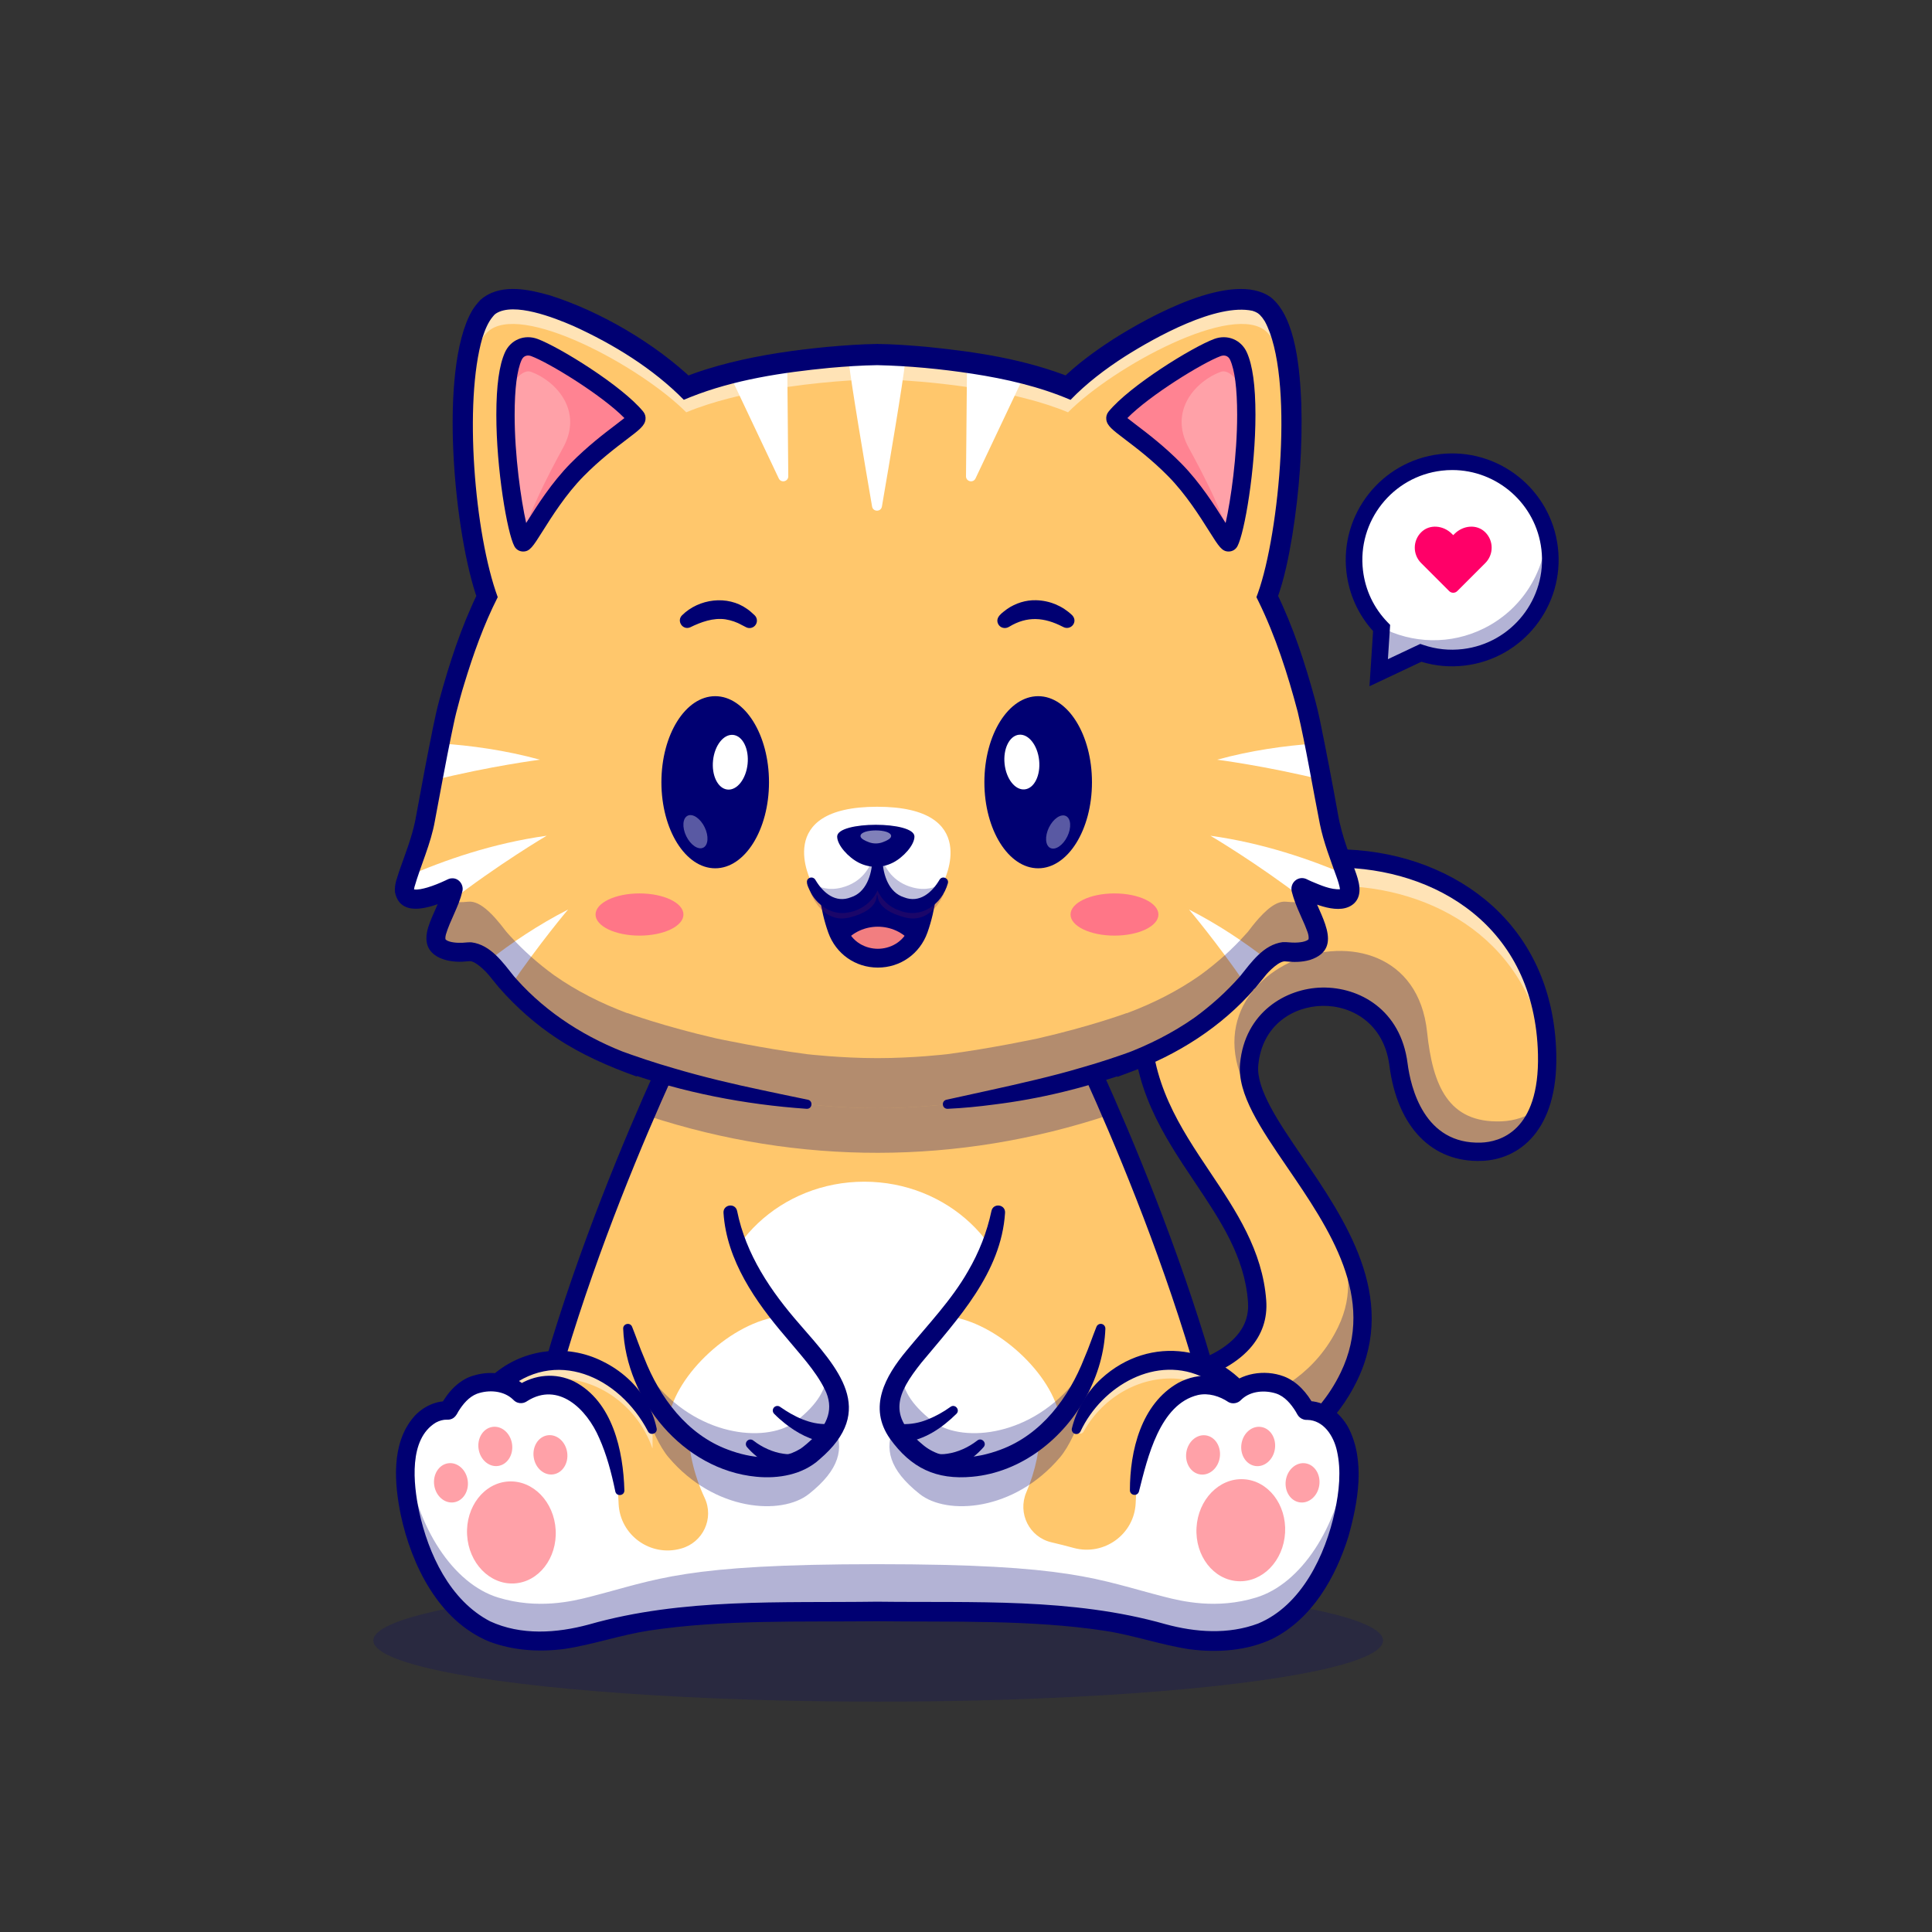 <?xml version="1.0" encoding="utf-8"?>
<!-- Generator: Adobe Illustrator 26.0.3, SVG Export Plug-In . SVG Version: 6.00 Build 0)  -->
<svg version="1.1" id="Layer_1" xmlns="http://www.w3.org/2000/svg" xmlns:xlink="http://www.w3.org/1999/xlink" x="0px" y="0px"
	 viewBox="0 0 4000 4000" style="enable-background:new 0 0 4000 4000;" xml:space="preserve">
<rect x="0" y="0" width="4000" height="4000" fill="#333333" stroke="none"/>
<style type="text/css">
	.st0{display:none;}
	.st1{display:inline;}
	.st2{fill:#FEEBCD;}
	.st3{opacity:0.2;}
	.st4{fill:#000072;}
	.st5{fill:#FFC76C;}
	.st6{opacity:0.5;}
	.st7{fill:#FFFFFF;}
	.st8{opacity:0.3;}
	.st9{fill:#FFA1A8;}
	.st10{fill:#6B184E;}
	.st11{opacity:0.25;}
	.st12{fill:#FF8392;}
	.st13{fill:#FF7687;}
	.st14{opacity:0.35;}
	.st15{fill:#F27E80;}
	.st16{fill:#FF0068;}
</style>
<g class="st0">
	<g class="st1">
		<rect x="-2105.36" y="570.3" class="st2" width="4000" height="4000"/>
	</g>
</g>
<g>
	<g class="st3">
		<g>
			<ellipse class="st4" cx="1818.26" cy="3396.49" rx="1045.24" ry="126.58"/>
		</g>
	</g>
	<g>
		<g>
			<g>
				<g>
					<path class="st5" d="M2324.32,2867.07c0,0,290.21-12.15,278.38-173.34c-15.77-214.85-245.74-331.53-238.14-588.67
						c13-439.72,826.29-459.34,838.6,77.5c3.44,149.85-69.32,199.59-135.86,202c-104.01,3.76-158.47-76.5-171.92-181.07
						c-24.6-191.19-292.27-182.11-309.11,0.44c-13.67,148.15,334.03,382.18,206.63,645.89
						c-87.93,182.02-297.51,219.42-428.65,210.41C2337.91,3058.42,2324.32,2867.07,2324.32,2867.07z"/>
				</g>
			</g>
			<g class="st6">
				<g>
					<path class="st7" d="M3202.32,2220.13c-30.79-510.56-805.49-492.98-836.89-73.99c-0.99-13.26-1.28-26.95-0.85-41.07
						c12.98-439.74,826.28-459.35,838.6,77.5C3203.45,2195.88,3203.17,2208.39,3202.32,2220.13z"/>
				</g>
			</g>
			<g class="st8">
				<g>
					<path class="st4" d="M2330.46,2932.13c6.42,55.68,17.78,127.04,33.81,128.12c131.13,8.98,340.67-28.41,428.62-210.45
						c46.87-96.99,29.43-189.94-10.62-276.13c4.55,47.9,22.99,102.14-12.1,174.33C2682.58,2928.16,2461.76,2940.2,2330.46,2932.13z"
						/>
				</g>
			</g>
			<g class="st8">
				<g>
					<path class="st4" d="M2895.38,2203.51c13.47,104.54,67.9,184.82,171.93,181.02c46.19-1.65,95.45-26.19,120.05-91.25
						c-24.03,18.98-52.1,27.39-79.2,28.35c-109.71,3.98-141.92-74.16-153.51-184.79c-34.09-325.36-589.88-131.28-329.97,183.39
						c8.66,10.49-24.01-42.96-35.02-78.54c-3.24-13.12-4.49-25.74-3.41-37.78C2603.12,2021.36,2870.78,2012.27,2895.38,2203.51z"/>
				</g>
			</g>
			<g>
				<g>
					<path class="st4" d="M2401.15,3080.42c-14.75,0-27.64-0.56-38.21-1.28c-20.63-1.42-34.27-19.93-47.3-113.55
						c-6.7-48.14-10.08-95.2-10.22-97.17l-1.38-19.44l19.48-0.83c1.7-0.07,170.57-8.11,235.97-81.57
						c18.37-20.64,26.33-44.01,24.31-71.46c-6.85-93.35-56.87-168.01-109.81-247.06c-65.23-97.37-132.67-198.06-128.37-343.55
						c6.75-228.15,217.16-346.83,421.91-346.17c116.5,0.39,225.48,37.26,306.87,103.82c93.58,76.54,144.66,187.18,147.7,319.97
						c3.64,158.98-77.22,218.59-154.12,221.37c-103.39,3.88-175-70.12-191.4-197.58c-11.16-86.76-77.48-124.35-138.58-123.4
						c-60.58,1.09-125.17,39.59-132.88,123.17c-4.56,49.4,42.13,117.77,91.55,190.15c87.82,128.61,197.12,288.68,113.27,462.24
						c-41.58,86.06-111.67,148.73-208.32,186.26C2525.91,3073.72,2452.37,3080.42,2401.15,3080.42z M2371.08,3041.67
						c61.68,3.39,306.58,3.13,404.75-200.09c74.31-153.82-23.85-297.56-110.45-424.38c-55.7-81.57-103.81-152.02-97.99-215.01
						c9.81-106.34,94.97-156.23,169.93-157.57c77.71-1.26,162.69,46.44,176.84,156.46c6.55,50.9,34.57,168.76,152.44,164.55
						c36.59-1.32,121.29-21.76,117.6-182.63c-6.11-266.24-213.74-386.09-416.81-386.76c-0.53,0-1.08,0-1.61,0
						c-185.71,0-376.28,106.05-382.29,309.39c-3.94,133.37,60.07,228.93,121.98,321.34c53.36,79.66,108.54,162.03,116.12,265.37
						c2.77,37.7-8.62,71.17-33.85,99.48c-62.24,69.85-193.21,88.23-243.05,92.78C2350.4,2951.57,2361.34,3023.55,2371.08,3041.67z"
						/>
				</g>
			</g>
		</g>
		<g>
			<g>
				<path class="st5" d="M2555.9,3112.69H1081.92c19.28-105.4,47.42-213.12,79.49-317.24c48.65-157.93,106.54-307.29,156.89-426.71
					c1.14-2.61,2.23-5.21,3.27-7.77c2.27-5.4,4.64-10.8,6.87-16.06c4.97-11.65,9.85-23.02,14.69-34.01
					c6.68-15.4,13.17-30.08,19.42-44.05c4.64-10.33,9.14-20.32,13.5-29.89c5.49-12.13,10.75-23.54,15.73-34.2
					c29.56-63.9,48.6-101.28,48.6-101.28h757.07c0,0,0.24,0.47,0.71,1.47c1.61,3.13,5.78,11.42,12.03,24.21c0,0,0,0,0,0.05
					c10.85,22.17,28,57.98,49.17,104.36c0.81,1.8,1.61,3.6,2.46,5.45c3.93,8.72,8.05,17.76,12.27,27.19
					c6.35,14.26,13.03,29.27,19.9,45c4.69,10.71,9.47,21.74,14.31,33.11c0.99,2.27,1.94,4.5,2.94,6.77
					c1.28,3.13,2.65,6.35,4.03,9.57c44.53,105.02,95.45,234.34,140.83,372.76c6.92,21.17,13.74,42.54,20.37,64.04
					C2508.53,2899.57,2536.62,3007.29,2555.9,3112.69z"/>
			</g>
		</g>
		<g>
			<g>
				<ellipse class="st7" cx="1789.35" cy="2740.32" rx="311.29" ry="293.76"/>
			</g>
		</g>
		<g>
			<g>
				<path class="st4" d="M2555.93,3113.1H1081.94c-5.62,0-10.96-2.5-14.56-6.82c-3.6-4.32-5.1-10.01-4.08-15.55
					c87.64-477.92,357.52-1011.07,360.24-1016.41c4.75-9.33,16.17-13.02,25.48-8.28c9.33,4.75,13.03,16.16,8.28,25.49
					c-2.65,5.2-261.75,517.12-352.5,983.67h1428.27c-90.75-466.55-349.85-978.47-352.5-983.67c-4.75-9.33-1.04-20.74,8.28-25.49
					c9.33-4.74,20.73-1.04,25.48,8.28c2.72,5.33,272.6,538.48,360.24,1016.41c1.01,5.53-0.48,11.23-4.08,15.55
					C2566.89,3110.6,2561.55,3113.1,2555.93,3113.1z"/>
			</g>
		</g>
		<g>
			<g>
				<path class="st5" d="M1350.55,2960.4c-63.21-179.08-334.78-226.49-405.89,64.52c-54.49,223,118.51,274.33,118.51,274.33h1452.36
					c0,0,173-51.33,118.51-274.33c-71.11-291.01-342.68-243.61-405.89-64.52"/>
			</g>
		</g>
		<g class="st6">
			<g>
				<path class="st7" d="M1350.56,2960.39h0.47v37.66h-0.47c-63.24-179.06-334.81-226.48-405.92,64.52
					c-5.49,22.6-8.72,43.39-9.95,62.62c-2.04-28.75,0.62-62.01,9.95-100.28C1015.75,2733.91,1287.32,2781.33,1350.56,2960.39z"/>
			</g>
		</g>
		<g class="st6">
			<g>
				<path class="st7" d="M2644.01,3125.19c-1.23-19.23-4.45-40.03-9.95-62.62c-66.34-271.56-307.32-248.4-390.58-98.55
					c-4.09,7.36-15.24,4.56-15.24-3.86l0,0c63.38-178.87,334.77-226.1,405.82,64.76
					C2643.39,3063.19,2646.05,3096.44,2644.01,3125.19z"/>
			</g>
		</g>
		<g>
			<g>
				<path class="st4" d="M1341.61,2963.56c-59.28-113.82-193.76-175.73-298.68-80.99c-50.8,49.25-76.05,120.94-85.7,190.37
					c-12.27,88.74,23.36,172.66,108.99,207.29c0,0,2.33,0.86,2.34,0.86l-5.39-0.78c-2.48-0.18,1473.53,0.22,1449.32-0.08
					c30.39-12.18,57.79-33.22,77.08-59.58c41.97-56.74,40.13-134.65,21.45-200.47c-18.17-67.31-52.87-134.51-116.63-166.93
					c-99.23-50.39-213.01,15.8-257.29,110.3c-2.29,4.85-8.14,6.88-12.93,4.45c-4.02-2.04-5.97-6.55-4.94-10.75
					c9.45-38.54,30.64-75.2,60.84-102.89c101.24-92.74,249.68-70.18,323.69,44.94c33.43,51.41,51.29,108.89,59.3,168.69
					c11.58,82.85-14.9,170.69-85.84,220.5c-15.88,11.56-33.36,20.89-51.88,27.5c-2.73,0.9-6.45,2.32-9.58,2.22
					c0.11,0.08-1452.59-0.07-1452.59,0c-3.4,0.14-6.94-1.28-9.81-2.22c-18.52-6.61-36-15.95-51.89-27.49
					c-90.91-64.8-103.34-178.76-74.33-279.22c15.22-57.63,42.5-115.6,87.46-157.22c62.68-59.36,157.23-72.11,233.75-33.2
					c18.58,9.13,35.81,20.82,51.04,34.65c30.61,27.49,51.94,64.71,60.1,103.74C1361.71,2968.19,1346.59,2973.24,1341.61,2963.56
					L1341.61,2963.56z"/>
			</g>
		</g>
		<g>
			<g>
				<path class="st5" d="M2789.67,3097.48c-19.9,143.72-96.78,258.83-188.58,287.06c-9.33,2.89-18.52,5.21-27.52,7.01
					c-70.49,14.4-130.84-0.19-162.39-8.24c-62.72-16.01-107.67-27.1-173.23-34.39c-82.42-9.24-197.58-12.55-421.93-12.55
					c-224.3,0-339.46,3.32-421.88,12.55c-2.04,0.24-4.07,0.47-6.06,0.71c-2.04,0.19-4.03,0.43-6.02,0.71
					c-15.77,1.94-30.41,4.12-44.53,6.58c-1.75,0.28-3.51,0.57-5.21,0.9c-7.01,1.28-13.88,2.56-20.75,3.98
					c-1.71,0.33-3.41,0.66-5.12,1.04c-1.71,0.33-3.41,0.71-5.12,1.09c-11.94,2.56-23.83,5.31-36.14,8.29
					c-1.75,0.43-3.51,0.85-5.31,1.28c-12.41,3.03-25.25,6.3-38.99,9.81c-30.79,7.86-89.15,21.98-157.51,9.24
					c-1.09-0.24-2.18-0.43-3.32-0.66c-9.52-1.89-19.23-4.31-29.09-7.34c-30.13-9.28-58.64-27.9-84.08-53.77
					c-30.27-30.84-56.18-72.05-75.13-120.13c-3.08-7.67-5.92-15.54-8.57-23.59c-1.33-3.98-2.61-8.05-3.88-12.13
					c-2.46-8.19-4.78-16.53-6.87-25.01c-4.17-16.96-7.58-34.49-10.04-52.44c-3.79-27.48-5.21-61.77,1.28-93.08
					c0.9-4.45,1.99-8.81,3.27-13.07c0.62-2.13,1.28-4.31,1.99-6.39c1.42-4.17,3.03-8.29,4.88-12.22c1.85-3.98,3.84-7.82,6.06-11.46
					c2.23-3.69,4.69-7.2,7.34-10.56c2.08-2.61,4.22-4.97,6.35-7.11c26.39-27.14,54.67-23.16,54.67-23.16s0.33-0.66,0.95-1.89
					c0.33-0.57,0.71-1.33,1.18-2.18c1.66-2.94,4.26-7.3,7.72-12.27s7.86-10.52,13.03-15.87c0.71-0.76,1.47-1.52,2.27-2.27
					c8.48-8.24,19-15.77,31.26-19.42c50.92-15.11,81.34,8.43,90.57,17.34c0.28,0.28,0.57,0.52,0.8,0.81c0.47,0.47,0.9,0.9,1.23,1.23
					c0.28,0.33,0.52,0.62,0.71,0.81c0.14,0.19,0.24,0.28,0.24,0.28s34.49-26.39,76.93-17.53c1.33,0.28,2.6,0.57,3.88,0.9
					c0.9,0.19,1.8,0.43,2.7,0.71c0.28,0.05,0.52,0.14,0.8,0.24c1.33,0.33,2.61,0.71,3.88,1.14c1.47,0.47,2.94,0.99,4.36,1.52
					c0.19,0.09,0.38,0.14,0.57,0.24c0.71,0.24,1.42,0.52,2.13,0.85c3.17,1.23,6.3,2.7,9.33,4.26c1.61,0.85,3.22,1.71,4.78,2.65
					c1.56,0.9,3.13,1.85,4.64,2.84c0.38,0.24,0.71,0.47,1.04,0.66c1.28,0.85,2.56,1.75,3.79,2.65c3.08,2.23,6.11,4.59,9.05,7.15
					c0.62,0.47,1.18,0.99,1.75,1.52c1.18,1.04,2.32,2.13,3.46,3.22c2.56,2.51,5.12,5.12,7.53,7.86c0.71,0.76,1.37,1.52,2.04,2.32
					c2.04,2.32,4.03,4.78,5.92,7.3c1.28,1.66,2.51,3.32,3.74,5.07c2.23,3.13,4.41,6.4,6.49,9.76c1.42,2.27,2.8,4.55,4.12,6.92
					c1.23,2.18,2.46,4.41,3.7,6.68c0.19,0.28,0.33,0.62,0.47,0.9c2.46,4.78,4.88,9.76,7.2,14.87v0.05
					c2.32,5.31,4.55,10.8,6.68,16.44c1.04,2.84,2.08,5.73,3.08,8.67c0.99,2.89,1.94,5.83,2.89,8.76c0.05,0.05,0.05,0.09,0.05,0.14
					c3.51,11.32,6.63,23.26,9.33,35.72c0.05,0.19,0.09,0.43,0.14,0.66c0.33,1.42,0.62,2.84,0.9,4.26c0.28,1.37,0.52,2.75,0.8,4.12
					c2.89,14.68,5.16,30.08,6.87,46.14h1065.46c1.7-16.15,4.03-31.69,6.96-46.52c18.28-93.51,59.73-157.89,121.22-170.68
					c42.44-8.86,76.93,17.53,76.93,17.53s31.6-38.84,93.56-20.46c35.72,10.61,56.42,53.91,56.42,53.91s32.97-4.64,60.97,30.27
					C2795.78,2989.29,2795.88,3052.48,2789.67,3097.48z"/>
			</g>
		</g>
		<g>
			<g>
				<path class="st7" d="M2789.67,3097.48c-19.9,143.72-96.78,258.83-188.58,287.06c-9.33,2.89-18.52,5.21-27.52,7.01
					c-70.49,14.4-130.84-0.19-162.39-8.24c-62.72-16.01-107.67-27.1-173.23-34.39c-82.42-9.24-197.58-12.55-421.93-12.55
					c-224.3,0-339.46,3.32-421.88,12.55c-2.04,0.24-4.07,0.47-6.06,0.71c-2.04,0.24-4.03,0.47-6.02,0.71
					c-15.77,1.94-30.41,4.12-44.53,6.58c-1.75,0.28-3.46,0.57-5.21,0.9c-7.01,1.28-13.88,2.56-20.75,3.98
					c-1.71,0.33-3.41,0.66-5.12,1.04c-1.71,0.38-3.41,0.71-5.12,1.09c-11.94,2.56-23.83,5.31-36.14,8.29
					c-1.75,0.43-3.51,0.85-5.31,1.28c-12.41,3.03-25.25,6.3-38.99,9.81c-30.79,7.86-89.15,21.98-157.51,9.24c0-0.05,0-0.05,0-0.05
					c-1.09-0.19-2.18-0.38-3.32-0.62c-9.52-1.89-19.23-4.31-29.09-7.34c-30.13-9.28-58.64-27.9-84.08-53.77
					c-30.27-30.89-56.13-72.05-75.13-120.13c-3.03-7.67-5.87-15.54-8.57-23.59c-1.33-3.98-2.61-8.05-3.88-12.13
					c-2.46-8.19-4.78-16.53-6.87-25.01c-4.17-16.96-7.58-34.49-10.04-52.44c-3.79-27.48-5.21-61.77,1.28-93.08
					c0.9-4.45,1.99-8.81,3.27-13.07c0.62-2.13,1.28-4.31,1.99-6.39c1.47-4.22,3.08-8.29,4.88-12.22c1.85-3.98,3.84-7.82,6.06-11.46
					c2.27-3.69,4.69-7.2,7.39-10.56c2.08-2.61,4.17-4.97,6.3-7.11c26.39-27.14,54.67-23.16,54.67-23.16s0.33-0.66,0.95-1.89
					c0.33-0.57,0.71-1.33,1.18-2.18c1.66-2.94,4.26-7.3,7.72-12.27c3.51-4.97,7.86-10.52,13.03-15.87c0.71-0.76,1.47-1.52,2.27-2.27
					c8.48-8.24,19-15.77,31.26-19.42c50.92-15.11,81.34,8.43,90.57,17.34c0.28,0.28,0.57,0.52,0.8,0.81c0.47,0.47,0.9,0.9,1.23,1.23
					c0.28,0.33,0.52,0.62,0.71,0.81c0.14,0.19,0.24,0.28,0.24,0.28s34.49-26.39,76.93-17.53c1.33,0.28,2.6,0.57,3.88,0.9
					c0.9,0.19,1.8,0.43,2.7,0.71c0.28,0.05,0.52,0.14,0.8,0.24c1.33,0.33,2.61,0.71,3.88,1.14c1.47,0.47,2.94,0.99,4.36,1.52
					c0.19,0.09,0.38,0.14,0.57,0.24c0.71,0.24,1.42,0.52,2.13,0.85c3.17,1.23,6.3,2.7,9.33,4.26c1.61,0.85,3.22,1.71,4.78,2.65
					c1.56,0.9,3.13,1.85,4.64,2.84c0.38,0.24,0.71,0.47,1.04,0.66c1.28,0.85,2.56,1.75,3.79,2.65c3.08,2.23,6.11,4.59,9.05,7.15
					c0.62,0.47,1.18,0.99,1.75,1.52c1.18,1.04,2.32,2.13,3.46,3.22c2.56,2.51,5.12,5.12,7.53,7.86c0.71,0.76,1.37,1.52,2.04,2.32
					c2.04,2.32,4.03,4.78,5.92,7.3c1.28,1.66,2.51,3.32,3.74,5.07c2.27,3.13,4.41,6.4,6.49,9.76c1.47,2.27,2.84,4.55,4.12,6.92
					c1.23,2.18,2.46,4.41,3.7,6.68c0.19,0.28,0.33,0.62,0.47,0.9c2.56,4.78,4.93,9.76,7.2,14.87v0.05
					c2.37,5.31,4.59,10.75,6.68,16.44c1.04,2.84,2.08,5.73,3.08,8.67c0.99,2.89,1.94,5.83,2.89,8.76c0.05,0.05,0.05,0.09,0.05,0.14
					c3.55,11.32,6.68,23.21,9.33,35.72c0.05,0.19,0.09,0.43,0.14,0.66c0.33,1.42,0.62,2.84,0.9,4.26c0.28,1.23,0.52,2.51,0.76,3.74
					c0,0.14,0,0.24,0.05,0.38c1.8,21.41,3.22,44.62,4.26,69.82c0.05,1.09,0.09,2.18,0.14,3.27c3.08,64.99,65.94,110.14,128.66,92.7
					c0.33-0.09,0.65-0.18,0.98-0.27c45.18-12.57,68.43-62.43,48.47-104.87c-22.62-48.1-35.03-101.95-34.46-158.78
					c1.94-195.33,160.19-356.15,355.46-361.06c205.81-5.18,374.31,160.13,374.31,364.78c0,50.95-10.42,99.43-29.27,143.45
					c-18.53,43.3,6,92.86,51.85,103.59c15.68,3.67,31.08,7.57,46.2,11.69c62.67,17.1,125.48-28.04,128.33-92.94
					c0-0.52,0.05-1.04,0.05-1.56c1.04-25.34,2.46-48.7,4.31-70.2c18.28-93.51,59.73-157.89,121.22-170.68
					c42.44-8.86,76.93,17.53,76.93,17.53s31.6-38.84,93.56-20.46c35.72,10.61,56.42,53.91,56.42,53.91s32.97-4.64,60.97,30.27
					C2795.78,2989.29,2795.88,3052.48,2789.67,3097.48z"/>
			</g>
		</g>
		<g class="st8">
			<g>
				<path class="st4" d="M2789.67,3097.51c-19.86,143.69-96.75,258.78-188.58,287.09c-82.05,25.2-154.32,7.83-189.91-1.28
					c-141.63-36.2-192.42-46.95-595.14-46.95s-453.51,10.75-595.14,46.95c-35.59,9.11-107.92,26.48-189.91,1.28
					c-91.83-28.3-168.72-143.39-188.58-287.09c-3.34-24.35-4.86-54.05-0.61-82.23c0.18,1.7,0.36,3.4,0.61,5.04
					c19.86,143.69,96.75,258.84,188.58,287.08c81.99,25.27,154.32,7.83,189.91-1.28c141.63-36.2,192.42-67.64,595.14-67.64
					s453.51,31.44,595.14,67.64c35.59,9.11,107.86,26.54,189.91,1.28c91.83-28.24,168.72-143.39,188.58-287.08
					c0.24-1.64,0.43-3.34,0.61-5.04C2794.53,3043.46,2793.01,3073.15,2789.67,3097.51z"/>
			</g>
		</g>
		<g>
			<g>
				<path class="st4" d="M2339.35,3085.63c-0.05-81.5,23.06-178.97,100.19-222.59c20.73-11.08,45.28-16.87,68.67-13.7
					c19.64,2.43,37.79,9.43,54.19,20.13c-0.1-0.01,1.86,1.12-1.03-0.58c-5.9-3.22-13.92-2.3-18.9,2.17
					c25.9-27.28,74.89-36.67,115.53-21.41c28.04,10.59,48.53,34.72,62.36,60.12c-2.56-5.5-10.59-9.78-16.01-9.03
					c38.5-1.35,70.18,23.77,87.29,54.87c35.8,69.16,19.93,154.83-0.05,226.24c-26.6,84.17-74.29,168.85-156.43,210.79
					c-52.99,25.37-114.48,29.46-172.03,22.03c-59.51-9.05-116.42-29.18-175.09-38.21c-154.64-23.48-315.16-17.88-472.01-19.86
					c-156.88,1.72-317.38-3.99-472.1,19.31c-58.68,8.96-115.59,29.03-175.09,38.02c-52.19,6.89-106.86,3.53-156.42-15.39
					c-104.19-43.2-160.3-157.74-182.63-261.87c-13.44-65.74-20.17-147.58,26.38-202.49c16.49-19.28,43.36-34.34,71.53-33
					c0.15-0.08-3.93-0.02-5.56,0.66c-4.34,1.27-7.96,4.27-10.03,8.13c15.02-27.85,38.83-54.68,70.89-62.7
					c36.35-10.47,79.13-3.61,106.9,24.42c-0.25-0.22,1.85,1.8-0.49-0.43c-1.56-1.35-3.45-2.46-5.55-3.16
					c-4.16-1.45-9.18-1.05-13.03,1.02c-2.84,1.67-0.91,0.55-1.01,0.56l0.96-0.65c35.91-23.48,79.31-27.74,118.22-8.7
					c79.48,41.3,101.47,143.39,103.71,225.27c0.46,11.63-16.76,13.51-18.84,2.01c-7.91-38.37-17.9-76-33.25-110.28
					c-26.13-60.79-84.84-117.19-149.05-76.58c0,0-0.59,0.38-0.59,0.38c-0.61,0.34,0.82-0.41-2.57,1.56
					c-4.94,2.65-11.31,3.17-16.64,1.31c-3.98-1.26-7.06-3.78-9.83-6.67c-19.12-18.2-49.81-20.55-74.5-11.66
					c-16.72,6.47-29.06,21.44-38.5,36.68c-3.46,6.8-7.92,14.1-16.03,16.11c-2.22,0.87-6.93,0.95-7.4,0.83
					c-7.78-0.23-15.54,1.96-22.93,5.89c-56.96,34.05-46.77,127.16-34.99,183.52c19.24,88.79,63.94,184.72,147.02,228.01
					c64.15,29.69,137.9,24.75,204.98,6.53c193.89-55.26,397.57-44.29,596.45-47.12c198.89,2.51,402.65-8.57,596.61,46.47
					c63.1,17.25,130.65,21.89,192.43-1.35c89.74-37.51,139.06-141.58,158.73-232.68c8.7-40.29,13.37-84.02,4.29-124.19
					c-6.72-31.41-27.78-64.04-61.52-64.64c-0.47,0.12-5.28,0.04-7.55-0.85c-5.65-1.65-10.41-5.58-13.11-10.64
					c-1.16-2.24-2.04-3.74-3.18-5.67c-9.82-15.9-22.81-31.46-40.63-37.42c-23.31-7.44-51.32-5.4-69.81,10.63
					c-0.89,0.79-2.02,1.73-2.84,2.6c-6.35,7.06-17.57,9.15-25.94,4.55c-18.47-12.44-41.28-19.51-63.23-14.71
					c-79.24,18.85-104.59,130.05-122.1,199.38C2355.41,3098.66,2339.6,3096.72,2339.35,3085.63L2339.35,3085.63z"/>
			</g>
		</g>
		<g>
			<g>
				
					<ellipse transform="matrix(0.999 -0.055 0.055 0.999 -173.944 63.526)" class="st9" cx="1059.39" cy="3170.69" rx="91.79" ry="105.67"/>
			</g>
		</g>
		<g>
			<g>
				
					<ellipse transform="matrix(0.99 -0.143 0.143 0.99 -428.38 164.417)" class="st9" cx="932.41" cy="3069.61" rx="35.01" ry="40.85"/>
			</g>
		</g>
		<g>
			<g>
				
					<ellipse transform="matrix(0.99 -0.143 0.143 0.99 -416.693 176.743)" class="st9" cx="1024.24" cy="2994.34" rx="35.01" ry="40.85"/>
			</g>
		</g>
		<g>
			<g>
				
					<ellipse transform="matrix(0.99 -0.143 0.143 0.99 -418.013 193.198)" class="st9" cx="1138.33" cy="3011.77" rx="35.01" ry="40.85"/>
			</g>
		</g>
		<g>
			<g>
				
					<ellipse transform="matrix(0.055 -0.999 0.999 0.055 -739.829 5559.375)" class="st9" cx="2568.2" cy="3170.69" rx="105.67" ry="91.79"/>
			</g>
		</g>
		<g>
			<g>
				
					<ellipse transform="matrix(0.143 -0.99 0.99 0.143 -727.539 5299.299)" class="st9" cx="2695.17" cy="3069.61" rx="40.85" ry="35.01"/>
			</g>
		</g>
		<g>
			<g>
				
					<ellipse transform="matrix(0.143 -0.99 0.99 0.143 -731.759 5143.891)" class="st9" cx="2603.35" cy="2994.34" rx="40.85" ry="35.01"/>
			</g>
		</g>
		<g>
			<g>
				
					<ellipse transform="matrix(0.143 -0.99 0.99 0.143 -846.829 5045.909)" class="st9" cx="2489.25" cy="3011.77" rx="40.85" ry="35.01"/>
			</g>
		</g>
		<g class="st8">
			<g>
				<g>
					<path class="st10" d="M1024.86,2006.82c0.19,0.38,0.42,0.7,0.61,1.08l-0.8-1.31
						C1024.77,2006.68,1024.81,2006.73,1024.86,2006.82z"/>
				</g>
			</g>
			<g>
				<g>
					<path class="st10" d="M1025.47,2007.9l23.1,37.07C1040.6,2032.97,1032.82,2020.69,1025.47,2007.9z"/>
				</g>
			</g>
		</g>
		<g class="st8">
			<g>
				<g>
					<path class="st10" d="M1024.82,1994.89c0.14,0.15,0.28,0.31,0.38,0.41c0.19,0.26,0.37,0.51,0.56,0.77L1024.82,1994.89z"/>
				</g>
			</g>
			<g>
				<g>
					<path class="st10" d="M1048.16,2023.52c-7.73-8.86-15.23-17.98-22.4-27.45L1048.16,2023.52z"/>
				</g>
			</g>
			<g>
				<g>
					<path class="st10" d="M2584.99,2023.52l22.35-27.3C2600.22,2005.65,2592.77,2014.71,2584.99,2023.52z"/>
				</g>
			</g>
		</g>
		<g>
			<g>
				<path class="st7" d="M1048.59,2033.05c-7.77-8.93-15.35-18.15-22.63-27.65L1048.59,2033.05z"/>
			</g>
		</g>
		<g>
			<g>
				<path class="st7" d="M2583.5,2033.05l22.54-27.6C2598.84,2014.96,2591.27,2024.12,2583.5,2033.05z"/>
			</g>
		</g>
		<g class="st11">
			<g>
				<path class="st10" d="M2606.46,1984.16c-0.14,0.29-0.29,0.58-0.43,0.87c0.15-0.24,0.24-0.53,0.34-0.77
					C2606.41,1984.21,2606.46,1984.21,2606.46,1984.16z"/>
			</g>
		</g>
		<g class="st8">
			<g>
				<path class="st4" d="M2293.99,2309.19c-311.37,103.03-640.16,103.31-950.87,1.71c6.68-15.4,13.17-30.08,19.42-44.05
					c4.64-10.33,9.14-20.32,13.5-29.89c5.49-12.13,10.75-23.54,15.73-34.2c29.56-63.9,48.6-101.28,48.6-101.28h757.07
					c0,0,0.24,0.47,0.71,1.47c1.61,3.13,5.78,11.42,12.03,24.21c0,0,0,0,0,0.05c10.85,22.17,28,57.98,49.17,104.36
					c0.81,1.8,1.61,3.6,2.46,5.45c3.93,8.72,8.05,17.76,12.27,27.19C2280.44,2278.45,2287.12,2293.46,2293.99,2309.19z"/>
			</g>
		</g>
		<g>
			<g>
				<path class="st5" d="M2794.6,1844.53c-4.31,37.8-81.43,1.99-98.25-6.25c-1.33-0.66-2.8,0.71-2.42,2.37
					c0.99,4.07,2.98,11.37,6.92,22.03c2.37,6.35,5.35,13.83,9.28,22.6c13.08,28.94,23.69,51.4,17.76,66.6
					c-6.3,16.11-32.5,22.36-65.18,18.66c-12.65-1.42-25.96,5.78-38.75,16.77c-5.64,4.88-11.23,10.52-16.58,16.44l-0.05,0.05
					l-0.19,0.14l-1.14,1.52c0.28-0.43,0.62-0.85,0.9-1.28c-4.59,5.12-9.05,10.47-13.31,15.77c-3.6,4.55-7.11,9-10.33,13.31
					c-1.37,1.61-2.8,3.17-4.31,4.74c-28.14,31.6-59.83,59.73-94.22,84.75c-46.57,32.73-97.92,58.55-152.06,78.78v-0.38
					c0,0-74.28,27.38-184.13,52.53c0,0-98.15,20.99-187.87,32.59c0,0-68.64,8.15-144.15,8.15c-75.41,0-145.24-8.15-145.24-8.15
					c-89.67-11.61-187.87-32.59-187.87-32.59c-109.8-25.15-184.13-52.53-184.13-52.53v0.38c-54.14-20.23-105.49-46.04-152.06-78.78
					c-33.02-24.02-63.48-50.92-90.9-81.05c-2.61-2.79-5.12-5.59-7.58-8.43c-3.79-5.02-7.86-10.23-12.13-15.49
					c-3.79-4.69-7.72-9.33-11.75-13.83c0.33,0.47,0.71,0.99,1.04,1.47l-1.28-1.66c0.05,0.05,0.14,0.09,0.19,0.14
					c-4.55-5.02-9.28-9.85-14.07-14.16c-13.6-12.32-27.9-20.75-41.45-19.18c-32.64,3.7-58.88-2.56-65.18-18.66
					c-5.92-15.21,4.74-37.66,17.72-66.6c2.65-5.97,4.93-11.37,6.87-16.2c5.64-14.16,8.24-23.59,9.38-28.42
					c0.33-1.66-1.04-3.03-2.42-2.37c-16.77,8.24-93.89,44.05-98.25,6.25c-0.76-6.49,1.94-17.01,6.44-30.41
					c10-29.84,28.75-73.9,36.9-118.71c5.54-30.27,10.42-56.65,14.73-79.58c6.02-31.74,10.89-56.84,14.83-76.65
					c10.9-54.76,14.69-68.83,14.69-68.83c0.24-1.28,33.49-136,83.18-235.19c-49.64-132.35-82.19-518.28,0.95-598.86
					c66.7-64.71,317.48,71.1,411.6,166.08c27.33-11.42,57.56-20.98,88.82-28.99c39.79-10.14,81.19-17.76,120.32-23.45
					c48.08-7.01,92.7-11.04,126.57-13.31c29.61-1.94,51.07-2.56,59.54-2.56c8.38,0,29.61,0.57,58.93,2.51
					c9.33,0.66,19.56,1.42,30.41,2.32c28.56,2.42,61.77,5.97,96.78,11.08c39.13,5.64,80.53,13.26,120.32,23.45
					c31.26,7.96,61.49,17.53,88.82,28.94c94.08-94.98,344.9-230.79,411.65-166.08c83.09,80.58,50.54,466.5,0.9,598.86
					c31.41,62.67,56.28,139.55,70.3,187.97c8.19,28.23,12.79,46.75,12.88,47.23c0,0,3.79,14.16,14.73,69.26
					c3.88,19.37,8.62,43.91,14.45,74.66c4.36,23.26,9.38,50.17,15.02,81.15c7.91,43.3,25.67,85.93,35.91,115.73v0.05
					C2792.18,1825.97,2795.41,1837.57,2794.6,1844.53z"/>
			</g>
		</g>
		<g class="st6">
			<g>
				<path class="st7" d="M2673.57,901.48c-1.99-96.87-16.63-180.96-50.64-213.92c-66.75-64.71-317.57,71.1-411.65,166.08
					c-27.33-11.42-57.56-20.99-88.82-28.94c-39.79-10.18-81.19-17.81-120.32-23.45c-35.01-5.12-68.21-8.67-96.78-11.08
					c-10.85-0.9-21.08-1.66-30.41-2.32c-29.32-1.94-50.55-2.51-58.93-2.51c-8.48,0-29.94,0.62-59.54,2.56
					c-33.87,2.27-78.49,6.3-126.57,13.31c-39.13,5.68-80.53,13.31-120.32,23.45c-31.26,8.01-61.49,17.57-88.82,28.99
					c-94.12-94.98-344.9-230.79-411.6-166.08c-34.01,32.97-48.7,117-50.69,213.97c-2.46-117.53,10.8-226.57,50.69-265.23
					c66.7-64.71,317.48,71.1,411.6,166.08c27.33-11.42,57.56-20.98,88.82-28.99c39.79-10.14,81.19-17.76,120.32-23.45
					c48.08-7.01,92.7-11.04,126.57-13.31c29.61-1.94,51.07-2.56,59.54-2.56c8.38,0,29.61,0.57,58.93,2.51
					c9.33,0.66,19.56,1.42,30.41,2.32c28.56,2.42,61.77,5.97,96.78,11.08c39.13,5.64,80.53,13.26,120.32,23.45
					c31.26,7.96,61.49,17.53,88.82,28.94c94.08-94.98,344.9-230.79,411.65-166.08C2662.82,674.96,2676.03,783.96,2673.57,901.48z"/>
			</g>
		</g>
		<g>
			<g>
				<g>
					<path class="st7" d="M928.73,1869.07c5.64-14.16,8.24-23.59,9.38-28.42c0.33-1.66-1.04-3.03-2.42-2.37
						c-16.77,8.24-93.89,44.05-98.25,6.25c-0.76-6.49,1.94-17.01,6.44-30.41c75.13-32.88,176.27-68.36,287.87-83.8
						C1131.76,1730.32,1032.04,1788.97,928.73,1869.07z"/>
				</g>
			</g>
			<g>
				<g>
					<path class="st7" d="M1176.14,1883.09c-1.9,2.23-58.6,69.4-119.8,158.6c-2.61-2.79-5.12-5.59-7.58-8.43
						c-3.79-5.02-7.86-10.23-12.13-15.49c-3.79-4.69-7.72-9.33-11.75-13.83c0.33,0.47,0.71,0.99,1.04,1.47l-1.28-1.66
						c0.05,0.05,0.14,0.09,0.19,0.14c-4.55-5.02-9.28-9.85-14.07-14.16C1058.43,1952.44,1114.14,1914.78,1176.14,1883.09z"/>
				</g>
			</g>
			<g>
				<g>
					<path class="st7" d="M1117.93,1572.87c0,0-103.6,13.26-222.4,42.96c6.02-31.74,10.89-56.84,14.83-76.65
						C974.25,1543.31,1045.69,1553.11,1117.93,1572.87z"/>
				</g>
			</g>
			<g>
				<g>
					<path class="st7" d="M2794.6,1844.53c-4.31,37.8-81.43,1.99-98.25-6.25c-1.33-0.66-2.8,0.71-2.42,2.37
						c0.99,4.07,2.98,11.37,6.92,22.03c-100.28-76.83-194.74-132.35-194.74-132.35c108.24,14.97,206.63,48.84,281,80.81v0.05
						C2792.18,1825.97,2795.41,1837.57,2794.6,1844.53z"/>
				</g>
			</g>
			<g>
				<g>
					<path class="st7" d="M2623.97,1987.31c-5.64,4.88-11.23,10.52-16.58,16.44l-0.05,0.05l-0.19,0.14l-1.14,1.52
						c0.28-0.43,0.62-0.85,0.9-1.28c-4.59,5.12-9.05,10.47-13.31,15.77c-3.6,4.55-7.11,9-10.33,13.31c-1.37,1.61-2.8,3.17-4.31,4.74
						c-60.21-87.4-115.39-152.72-117.24-154.9C2522.41,1914.07,2576.98,1950.79,2623.97,1987.31z"/>
				</g>
			</g>
			<g>
				<g>
					<path class="st7" d="M2736.19,1614.27c-116.25-28.56-216.25-41.4-216.25-41.4c70.06-19.18,139.41-28.94,201.8-33.25
						C2725.63,1558.99,2730.37,1583.52,2736.19,1614.27z"/>
				</g>
			</g>
		</g>
		<g class="st8">
			<g>
				<path class="st4" d="M2710.14,1885.27c13.08,28.94,23.69,51.4,17.76,66.6c-6.3,16.11-32.5,22.36-65.18,18.66
					c-12.65-1.42-25.96,5.78-38.75,16.77c-5.64,4.88-11.23,10.52-16.58,16.44l-0.05,0.05l-0.19,0.14l-1.14,1.52
					c0.28-0.43,0.62-0.85,0.9-1.28c-4.59,5.12-9.05,10.47-13.31,15.77c-3.6,4.55-7.11,9-10.33,13.31c-1.37,1.61-2.8,3.17-4.31,4.74
					c-28.14,31.6-59.83,59.73-94.22,84.75c-46.57,32.73-97.92,58.55-152.06,78.78v-0.38c0,0-74.28,27.38-184.13,52.53
					c0,0-98.15,20.99-187.87,32.59c0,0-68.64,8.15-144.15,8.15c-75.41,0-145.24-8.15-145.24-8.15
					c-89.67-11.61-187.87-32.59-187.87-32.59c-109.8-25.15-184.13-52.53-184.13-52.53v0.38c-54.14-20.23-105.49-46.04-152.06-78.78
					c-33.02-24.02-63.48-50.92-90.9-81.05c-2.61-2.79-5.12-5.59-7.58-8.43c-3.79-5.02-7.86-10.23-12.13-15.49
					c-3.79-4.69-7.72-9.33-11.75-13.83c0.33,0.47,0.71,0.99,1.04,1.47l-1.28-1.66c0.05,0.05,0.14,0.09,0.19,0.14
					c-4.55-5.02-9.28-9.85-14.07-14.16c-13.6-12.32-27.9-20.75-41.45-19.18c-32.64,3.7-58.88-2.56-65.18-18.66
					c-5.92-15.21,4.74-37.66,17.72-66.6c2.65-5.97,4.93-11.37,6.87-16.2c0.47-1.14,0.9-2.23,1.33-3.32
					c10.89,2.46,24.4,2.8,39.27,1.14c13.55-1.56,27.85,6.87,41.45,19.18c4.78,4.31,9.52,9.14,14.07,14.16
					c-0.05-0.05-0.14-0.09-0.19-0.14l1.28,1.66c-0.33-0.47-0.71-0.99-1.04-1.47c4.03,4.5,7.96,9.14,11.75,13.83
					c4.26,5.26,8.34,10.47,12.13,15.49c2.46,2.84,4.97,5.64,7.58,8.43c27.43,30.13,57.89,57.03,90.9,81.05
					c46.57,32.73,97.92,58.55,152.06,78.78v-0.38c0,0,74.32,27.38,184.13,52.53c0,0,98.2,20.99,187.87,32.59
					c0,0,69.82,8.15,145.24,8.15c75.51,0,144.15-8.15,144.15-8.15c89.72-11.61,187.87-32.59,187.87-32.59
					c109.85-25.15,184.13-52.53,184.13-52.53v0.38c54.14-20.23,105.49-46.04,152.06-78.78c34.39-25.01,66.08-53.15,94.22-84.75
					c1.52-1.56,2.94-3.13,4.31-4.74c3.22-4.31,6.73-8.76,10.33-13.31c4.26-5.31,8.72-10.66,13.31-15.77
					c-0.28,0.43-0.62,0.85-0.9,1.28l1.14-1.52l0.19-0.14l0.05-0.05c5.35-5.92,10.94-11.56,16.58-16.44
					c12.79-10.99,26.1-18.19,38.75-16.77c14.87,1.66,28.37,1.33,39.27-1.14C2704.17,1871.39,2706.82,1877.88,2710.14,1885.27z"/>
			</g>
		</g>
		<g>
			<g>
				<path class="st7" d="M1805.55,1048.69c-15.45-89.73-43.51-255.25-48.37-301.26c-0.62-5.88,3.79-11.09,9.69-11.44
					c24.22-1.43,41.7-1.91,49.15-1.91c7.36,0,24.61,0.44,48.54,1.86c5.9,0.35,10.31,5.57,9.69,11.44
					c-4.85,46-32.89,211.57-48.33,301.31C1823.95,1060.14,1807.52,1060.14,1805.55,1048.69z"/>
			</g>
		</g>
		<g>
			<g>
				<path class="st7" d="M2116.77,785.47l-97.07,205.1c-4.74,10.02-19.79,6.57-19.69-4.52l2.02-223.62
					c0.06-6.47,5.97-11.3,12.32-10.06l95.05,18.52C2116.02,772.19,2119.66,779.37,2116.77,785.47z"/>
			</g>
		</g>
		<g>
			<g>
				<path class="st7" d="M1612.35,990.57l-97.07-205.14c-2.89-6.1,0.75-13.29,7.37-14.58l95.05-18.52
					c6.35-1.24,12.26,3.59,12.32,10.06l2.02,223.66C1632.14,997.14,1617.09,1000.59,1612.35,990.57z"/>
			</g>
		</g>
		<g class="st8">
			<g>
				<g>
					<path class="st10" d="M1026.12,2005.57l22.46,27.46C1040.82,2024.17,1033.31,2015.05,1026.12,2005.57z"/>
				</g>
			</g>
			<g>
				<g>
					<path class="st10" d="M2583.5,2033.03l22.46-27.46C2598.77,2015.05,2591.21,2024.17,2583.5,2033.03z"/>
				</g>
			</g>
		</g>
		<g class="st8">
			<g>
				<g>
					<path class="st10" d="M1024.87,1915.63c0.42,0.57,0.83,1.15,1.25,1.67l-1.46-1.82
						C1024.71,1915.52,1024.82,1915.57,1024.87,1915.63z"/>
				</g>
			</g>
			<g>
				<g>
					<path class="st10" d="M2607.21,1915.63c0.05-0.05,0.16-0.1,0.21-0.16l-1.46,1.82
						C2606.38,1916.77,2606.79,1916.2,2607.21,1915.63z"/>
				</g>
			</g>
		</g>
		<g>
			<g>
				<path class="st9" d="M1194.74,972.72c-65.81,66.8-107.19,160.18-113.08,149.29c-0.57-1.04-1.15-2.29-1.72-3.75
					c-12.56-30.54-33.45-151.64-33.4-259.55c0.05-17.4,0.52-32.78,1.46-46.32c2.5-36.58,7.97-60.03,14.69-75.04
					c8.34-18.34,27.1-23.97,43.72-17.82c44.19,16.41,169.72,94.58,210.62,144.71C1324.33,873.14,1260.61,905.91,1194.74,972.72z"/>
			</g>
		</g>
		<g>
			<g>
				<path class="st12" d="M1194.74,972.72c-65.81,66.8-107.19,160.18-113.08,149.29c-0.57-1.04-1.15-2.29-1.72-3.75
					c14.64-56.64,55.03-134.91,85.98-191.5c42.31-77.28-16.05-138.66-66.65-157c-17.35-6.31-37.94,20.74-51.28,42.63
					c2.5-36.58,7.97-60.03,14.69-75.04c8.34-18.34,27.1-23.97,43.72-17.82c44.19,16.41,169.72,94.58,210.62,144.71
					C1324.33,873.14,1260.61,905.91,1194.74,972.72z"/>
			</g>
		</g>
		<g>
			<g>
				<path class="st4" d="M1083.23,1141.83c-0.32,0-0.65,0-0.98-0.01c-7.28-0.24-13.74-4.28-17.26-10.81
					c-14.82-27.41-37.46-160.31-37.37-272.3l0,0c0.05-60.34,5.88-102.57,17.82-129.13c11.9-26.24,40.31-37.9,67.56-27.8
					c45.29,16.79,175.13,97.03,218.75,150.45c3.72,4.56,5.39,10.32,4.69,16.21c-1.55,13-12.51,21.32-39,41.42
					c-23.61,17.92-55.94,42.45-89.17,76.17c-36.55,37.09-65.63,83.29-84.88,113.85C1103.33,1131.71,1096.96,1141.83,1083.23,1141.83
					z M1098.32,1112.99h0.05H1098.32z M1065.51,858.73c-0.06,84.61,13.17,176.55,23.86,224.03c0.65-1.04,1.3-2.07,1.94-3.08
					c20.12-31.95,50.52-80.24,89.96-120.26c35.14-35.66,70.11-62.2,93.25-79.76c6.32-4.79,13.11-9.94,18.26-14.11
					c-46.42-47.36-155.89-114.5-192.96-128.24c-6.73-2.5-15.49-1.75-19.85,7.87C1070.43,766.39,1065.55,804.62,1065.51,858.73
					L1065.51,858.73z"/>
			</g>
		</g>
		<g>
			<g>
				<path class="st9" d="M2432.16,972.72c65.81,66.8,107.19,160.18,113.08,149.29c0.57-1.04,1.15-2.29,1.72-3.75
					c12.56-30.54,33.45-151.64,33.4-259.55c-0.05-17.4-0.52-32.78-1.46-46.32c-2.5-36.58-7.97-60.03-14.69-75.04
					c-8.34-18.34-27.1-23.97-43.72-17.82c-44.19,16.41-169.72,94.58-210.62,144.71C2302.56,873.14,2366.29,905.91,2432.16,972.72z"
					/>
			</g>
		</g>
		<g>
			<g>
				<path class="st12" d="M2432.16,972.72c65.81,66.8,107.19,160.18,113.08,149.29c0.57-1.04,1.15-2.29,1.72-3.75
					c-14.64-56.64-55.03-134.91-85.98-191.5c-42.31-77.28,16.05-138.66,66.65-157c17.35-6.31,37.94,20.74,51.28,42.63
					c-2.5-36.58-7.97-60.03-14.69-75.04c-8.34-18.34-27.1-23.97-43.72-17.82c-44.19,16.41-169.72,94.58-210.62,144.71
					C2302.56,873.14,2366.29,905.91,2432.16,972.72z"/>
			</g>
		</g>
		<g>
			<g>
				<path class="st4" d="M2543.68,1141.83c-13.74,0-20.11-10.12-40.16-41.96c-19.25-30.57-48.33-76.76-84.88-113.85
					c-33.23-33.72-65.56-58.26-89.17-76.17c-26.49-20.1-37.45-28.42-39-41.42c-0.7-5.89,0.96-11.65,4.69-16.21
					c43.63-53.43,173.47-133.67,218.75-150.45c27.27-10.1,55.66,1.57,67.53,27.75c11.97,26.6,17.8,68.84,17.85,129.18l0,0
					c0.09,112-22.55,244.89-37.37,272.3c-3.53,6.52-9.98,10.56-17.26,10.81C2544.32,1141.82,2544,1141.83,2543.68,1141.83z
					 M2334.12,865.55c5.15,4.17,11.94,9.33,18.26,14.12c23.14,17.56,58.11,44.1,93.25,79.76c39.44,40.02,69.84,88.31,89.96,120.26
					c0.64,1.02,1.29,2.05,1.94,3.09c10.69-47.49,23.92-139.42,23.86-224.03l0,0c-0.04-54.12-4.92-92.34-14.49-113.61
					c-4.33-9.56-13.09-10.31-19.82-7.81C2490.02,751.05,2380.54,818.19,2334.12,865.55z"/>
			</g>
		</g>
		<g>
			<g>
				<g>
					<path class="st4" d="M1670.11,2295.67c-128.6-8.84-255.56-33.72-377.34-76.72c0,0,25.57-17.83,25.57-17.83l0,0.38l0.03,27.36
						c-57.64-20.57-114.39-45.34-165.85-79.41c-43.59-28.71-83.06-63.75-117.67-102.79c0,0-0.41-0.46-0.41-0.46l-0.21-0.23
						c1.48,1.43,2.88,2.92,4.74,3.82c0,0-4.94-4.05-4.94-4.05l-24.64-30.17l0.88,1.09l-0.19-0.16l29.55-24.98l24.14,29.47
						l-30.43,24.03c-14.41-18.27-28.06-36.71-46.43-49.34c-5.75-3.86-10.69-5.83-14.63-5.69c-2.83-0.07-5.71,0.55-8.57,0.65
						c-32.53,3.3-80.92-6.46-80.84-47.89c-0.18-15.77,6.15-30.51,11.38-43.55c8.62-20.42,18.51-39.58,24.11-60.83
						c0,0,0.32-1.25,0.32-1.25l0.15-0.61l0.07-0.31l-0.22,1.07c-2.31,13.72,12.76,25.36,25.69,18.7c0,0-0.75,0.37-0.75,0.37
						l-1.49,0.73l-2.97,1.42c-35.91,16.29-109.49,47.53-121.4-11.44c-1.49-17.59,5.04-30.45,9.3-44.96
						c12.23-34.9,25.64-68.25,32.84-104.04c8.54-44.5,16.35-89.74,25.12-134.18c7.18-36.17,15.84-82.57,24.36-113.83
						c20.98-76.85,45.33-151.99,80.55-224.03c0,0-0.86,16.35-0.86,16.35c-48.21-133.5-81.95-475.97-12.08-598.54
						c4.73-8.02,10.93-15.7,17.57-22.71c0,0,2.3-1.94,2.3-1.94l4.69-3.8c40.18-28.19,94.64-15.79,137.14-3.81
						c104.53,33.28,218.06,99.68,297.38,175.72c0,0-23.62-4.72-23.62-4.72c32.48-13.37,65.65-23.37,99-31.77
						c66.49-16.52,134.06-26.11,202.02-32.63c34.44-2.98,67.62-5.54,102.56-6.03c34.94,0.38,68.13,2.99,102.57,5.97
						c102.34,10.2,204.81,25.71,301.06,64.35c0,0-23.75,4.75-23.75,4.75c33.59-33.21,70.87-60.31,110.1-85.66
						c72.6-45.9,245.78-142.12,324.61-86.33c53.7,42.15,60.71,156.1,63.57,219.08c2.84,91.66-4.12,182.66-18.41,273.1
						c-7.66,45.92-16.48,90.68-32.52,135.08c0,0-0.88-16.59-0.88-16.59c35.25,72.06,59.62,147.21,80.61,224.08
						c3.94,14.65,6.18,24.48,9.6,40.35c13.15,63.98,26.11,131.73,37.65,195.88c4.04,23.58,10.6,46.09,18.46,69.02
						c5.22,15.36,11.03,30.6,16.66,46.76c7.38,20.21,17.5,49.8-1.71,68.29c-28.87,26.66-84.07,0.66-113.94-12.78
						c0,0-1.49-0.73-1.49-0.73l-0.75-0.37c2.16,1.1,5.29,1.97,8.49,1.89c5.94-0.01,11.3-3.12,14.54-7.46
						c3.79-4.15,3.79-11.09,3.13-14.39c0,0,0.15,0.61,0.15,0.61l0.32,1.25l1.47,5.2c13.14,46.9,70.93,119.31-3.16,143.9
						c-17.99,5.18-34.23,4.74-51.9,3.05c-0.61,0.11-1.16,0.02-1.78-0.01c-3.02,0.22-8.1,2.16-13.34,5.69
						c-18.36,12.59-31.92,30.99-46.3,49.24c0,0-31.2-24.63-31.2-24.63l24.13-29.48l30.31,25.62c-0.65,0.61,0.78-0.96,0.72-0.96
						c0,0-24.65,30.21-24.65,30.21l-5.07,4.15c1.87-0.94,3.45-2.4,4.87-3.92c0,0-0.21,0.23-0.21,0.23
						c-68.79,79.48-160.26,137.58-258.45,173.29c0,0-26.41,9.84-26.41,9.84l0.02-28.16l0-0.38l26.32,18.35
						c-91.63,32.16-185.36,55.59-281.64,67.35c-31.77,4.23-63.75,7.39-95.88,8.85c-11.7,0.19-13.57-16.15-2.47-18.78
						c0.04,0,92.99-20.42,93.03-20.43c54.21-11.9,131.18-29.42,183.77-45.31c39.14-10.88,78.21-24,115.96-37.78
						c0,0,0.02,27.76,0.02,27.76l0,0.38l-26.39-18.32c52.24-19.55,102.14-44.61,147.49-76.48c34.05-24.86,65.8-53.3,93.67-84.98
						c1.84-2.26,4.08-4.41,6.6-5.88c0,0-5.07,4.15-5.07,4.15l22.8-28.02l0.91-1.12l0.18-0.16l30.31,25.62l-24.08,29.52l-31.2-24.63
						c22.76-28.11,48.11-65.54,88.39-70.65c8.58-0.38,17.4,1.32,25.94,0.99c6.93-0.14,13.82-0.85,19.1-2.52
						c5.53-1.48,8.48-4.28,8.3-4.4c1.43-9.56-4.18-19.68-7.98-30.01c-9.32-21.42-20.05-43.26-26.08-66.23
						c-6.96-20.13,13.31-37.86,32.06-27.22c0,0,2.63,1.25,2.63,1.25l5.32,2.44c18.69,7.72,39.75,17.46,59.65,16.19
						c1.66-0.29,1.58-0.69,0.61,0.22c-0.99,0.99-1.12,2.12-0.9,0.99c-1.02-7.72-4.1-17.95-7.44-27.06
						c-12.62-35.31-26.85-71.68-34.44-109.12c-14.07-70.74-29.29-161.97-45.8-231.91c-20.65-78.29-46.04-157.24-81.57-229.73
						c0,0-4-8.07-4-8.07l3.13-8.53c44.32-123.42,75.8-449.16,14.33-562.39c-2.61-3.51-4.81-7.8-7.68-10.48l-2-2.3l-0.98-1.15
						c-1.83-1.01-2.91-2.75-4.86-3.6c-1.61-0.72-2.85-1.82-4.66-2.44l-5.4-1.97c-74.29-15.91-200.38,54.2-263.84,94.28
						c-41.23,26.5-79.82,55.84-112.92,90.11c-64.31-27.57-133.74-43.41-203.14-54.11c-64.91-9.95-131.65-16.31-197.2-17.76
						c-32.25,0.47-66.11,2.79-98.58,5.64c-97.64,9.49-197.09,24.27-288.38,60.62c0,0-13.36,5.47-13.36,5.47
						c-63.66-64.79-145.64-115.09-228.5-152.78c-40.5-17.53-123.17-49.97-160.49-25.82c-0.61,0.52-1.23,1.02-1.87,1.51l-0.98,0.71
						l-0.99,1.15l-2.01,2.31c-10.74,12.42-17.06,28.99-22.17,44.67c-38.69,132.72-16.38,405.94,31.76,536.85
						c-28.85,56.81-50.71,118.25-69.31,179.61c-6.03,19.15-11.52,40.12-16.6,59.58c-3.4,13.16-7.44,34-10.35,47.39
						c-9.73,46.81-25.01,129.46-33.85,176.59c-8.17,47.14-29.39,91.95-42.3,136.97c-0.87,3.28-0.76,5.69-0.93,5.81
						c0.22,1.19,0.12,0.17-0.78-0.74c-0.89-0.84-0.89-0.41,0.82-0.11c8.95,1.06,17.83-1.29,27.54-3.96
						c12.6-3.74,25.6-9.04,37.69-14.69c4.7-2.22,8.56-4.56,14.38-4.4c14.48,0.01,24.32,15.16,20.16,28.1
						c-7.19,30.51-25.1,58.96-33.78,88.29c-0.72,2.98-1.12,5.7-1.1,7.5c0.03,1.77,0.41,2.54,0.41,2.54
						c-0.08,0.29,2.98,3.11,8.56,4.62c10.67,3.11,24.48,2.98,36.14,1.7c3.03-0.17,6.04-0.27,9-0.15
						c39.98,5.1,65.43,42.44,88.04,70.47c0,0-30.43,24.03-30.43,24.03l-24.08-29.52l29.55-24.98l0.18,0.16l0.88,1.09l22.81,28.05
						l-4.94-4.05c4.39,2.49,7.59,7.34,11.06,10.93c63.92,71.75,146.71,123.4,236.75,156.49c0,0-25.64,17.8-25.64,17.8l0-0.38
						l0.03-27.05c37.55,13.76,76.65,26.84,115.18,37.88c60.78,17.98,121.72,32.36,183.83,45.44c31.01,6.74,62.09,13.1,93.19,19.5
						C1683.95,2279.24,1681.78,2296.26,1670.11,2295.67L1670.11,2295.67z"/>
				</g>
			</g>
		</g>
		<g>
			<g>
				<ellipse class="st13" cx="2307.41" cy="1893.42" rx="90.99" ry="43.68"/>
			</g>
		</g>
		<g>
			<g>
				<ellipse class="st13" cx="1324.02" cy="1893.42" rx="90.99" ry="43.68"/>
			</g>
		</g>
		<g>
			<g>
				<path class="st7" d="M1679.64,1825.56c0,0,23.88,62.65,79.8,48.19c63.65-16.46,56-92.36,56-92.36"/>
			</g>
		</g>
		<g>
			<g>
				<path class="st7" d="M1953.58,1825.56c0,0-23.88,62.65-79.8,48.19c-63.65-16.46-56-92.36-56-92.36"/>
			</g>
		</g>
		<g>
			<g>
				<g>
					<ellipse class="st4" cx="1480.75" cy="1619.54" rx="111.37" ry="178.17"/>
				</g>
			</g>
			<g>
				<g>
					
						<ellipse transform="matrix(0.105 -0.994 0.994 0.105 -215.251 2916.524)" class="st7" cx="1513.16" cy="1577.88" rx="56.91" ry="35.97"/>
				</g>
			</g>
			<g class="st14">
				<g>
					
						<ellipse transform="matrix(0.899 -0.438 0.438 0.899 -608.743 804.228)" class="st7" cx="1439.66" cy="1722.22" rx="21.17" ry="36.81"/>
				</g>
			</g>
		</g>
		<g>
			<g>
				<g>
					<ellipse class="st4" cx="2149.43" cy="1619.54" rx="111.37" ry="178.17"/>
				</g>
			</g>
			<g>
				<g>
					
						<ellipse transform="matrix(0.994 -0.105 0.105 0.994 -154.345 231.632)" class="st7" cx="2117.01" cy="1577.88" rx="35.97" ry="56.91"/>
				</g>
			</g>
			<g class="st14">
				<g>
					
						<ellipse transform="matrix(0.438 -0.899 0.899 0.438 -316.971 2937.51)" class="st7" cx="2190.51" cy="1722.22" rx="36.81" ry="21.17"/>
				</g>
			</g>
		</g>
		<g class="st8">
			<g>
				<path class="st4" d="M1674.56,3093.28c-56.23,44.48-195.21,36.19-290.19-75.79c-38.09-44.86-69.07-153.76-84.84-235.24
					l212.5-192.7c12.46,89.25,57.84,158.12,104.59,216.25C1707.53,2918.77,1803.83,2991.1,1674.56,3093.28z"/>
			</g>
		</g>
		<g class="st8">
			<g>
				<path class="st4" d="M1904.25,3093.28c56.23,44.48,195.21,36.19,290.19-75.79c38.09-44.86,69.07-153.76,84.84-235.24
					l-212.5-192.7c-12.46,89.25-57.84,158.12-104.59,216.25C1871.28,2918.77,1774.97,2991.1,1904.25,3093.28z"/>
			</g>
		</g>
		<g>
			<g>
				<path class="st5" d="M1674.56,3012.75c-56.23,44.48-195.21,36.19-290.19-75.79c-38.09-44.86-69.07-106.39-84.84-187.87
					l212.5-240.07c12.46,89.25,57.84,158.12,104.59,216.25C1707.53,2838.24,1803.83,2910.57,1674.56,3012.75z"/>
			</g>
		</g>
		<g>
			<g>
				<path class="st7" d="M1674.56,3012.75c-56.23,44.48-195.21,36.19-290.19-75.79c13.99-91.32,131.93-200.9,232.26-211.7
					C1707.53,2838.24,1803.83,2910.57,1674.56,3012.75z"/>
			</g>
		</g>
		<g class="st8">
			<g>
				<path class="st4" d="M1674.57,3012.74c-56.23,44.48-195.21,36.19-290.19-75.79c-31.79-37.47-58.65-86.55-75.79-149.12
					c14.26,30.41,31.26,56.47,49.93,78.45c94.98,111.98,233.96,120.27,290.19,75.79c45.33-35.81,62.91-67.98,62.72-99.53
					C1748.33,2898.86,1753.68,2950.21,1674.57,3012.74z"/>
			</g>
		</g>
		<g>
			<g>
				<path class="st4" d="M1526.09,2507.06c18.25,90.4,69.56,166.22,129.93,235.15c79.37,91.36,160.73,176.91,40.72,279.23
					c-34.96,31.9-85.25,40.47-130.83,36c-151.67-14.35-269.85-158.94-275.7-306.57c-0.32-10.64,14.47-13.79,18.46-3.97
					c8.82,21.86,15.92,43.71,25.08,64.6c32.1,82.15,88.7,158.47,173.31,189.81c47.29,17.93,106.05,25.49,150.64-2.07
					c7.58-5.27,17.08-13.56,24.16-20.36c31.35-29.34,45.89-62.94,25.46-103c-19.5-39.24-52.62-73.81-81.09-108.44
					c-61.69-72.01-121.94-157.91-128.31-256.43C1496.92,2493.61,1522.19,2489.75,1526.09,2507.06L1526.09,2507.06z"/>
			</g>
		</g>
		<g>
			<g>
				<path class="st5" d="M1904.25,3012.75c56.23,44.48,195.21,36.19,290.19-75.79c38.09-44.86,69.07-106.39,84.84-187.87
					l-212.5-240.07c-12.46,89.25-57.84,158.12-104.59,216.25C1871.28,2838.24,1774.97,2910.57,1904.25,3012.75z"/>
			</g>
		</g>
		<g>
			<g>
				<path class="st7" d="M1904.25,3012.75c56.23,44.48,195.21,36.19,290.19-75.79c-13.99-91.32-131.93-200.9-232.26-211.7
					C1871.28,2838.24,1774.97,2910.57,1904.25,3012.75z"/>
			</g>
		</g>
		<g>
			<g>
				<path class="st4" d="M2080.87,2511c-7.93,124.34-98.02,219.82-173.06,310.13c-51.83,64.97-69.74,109.65,1.15,168.63
					c43.84,38.88,111.5,30.94,162.79,11.55c84.61-31.35,141.22-107.66,173.31-189.82c9.11-20.77,16.17-42.47,24.93-64.22
					c1.83-5.1,7.58-7.71,12.61-5.66c3.85,1.55,6.14,5.34,5.99,9.26c-1.91,48.27-15.54,96.45-39.32,139.74
					c-46.98,87.66-134.48,157.65-236.38,166.83c-74.69,6.85-126.38-17.84-170.29-78.74c-45.9-65.33-9.7-129.44,34.29-182.37
					c44.17-53.67,93.33-104.76,127.29-164.43c22.71-38.94,39.23-80.71,48.55-124.88C2056.55,2490.06,2081.87,2493.3,2080.87,2511
					L2080.87,2511z"/>
			</g>
		</g>
		<g>
			<g>
				<path class="st4" d="M1921.14,1828.67c0,0-2.09,47.56-19.38,95.69c-3.69,10.33-8.81,19.28-14.92,26.91
					c-35.01,43.44-103.69,43.44-138.7,0c-6.11-7.63-11.23-16.58-14.92-26.91c-17.24-48.13-19.37-95.69-19.37-95.69H1921.14z"/>
			</g>
		</g>
		<g>
			<g>
				<path class="st15" d="M1886.84,1951.26c-35.01,43.44-103.69,43.44-138.7,0C1783.1,1907.78,1851.88,1907.78,1886.84,1951.26z"/>
			</g>
		</g>
		<g>
			<g>
				<path class="st4" d="M1817.5,2003.29c-46.57,0-86.85-28.41-102.61-72.37c-18.03-50.31-20.41-99.34-20.5-101.4
					c-0.48-10.74,7.84-19.84,18.58-20.32c10.69-0.36,19.84,7.84,20.32,18.58c0.02,0.43,2.27,45.41,18.25,90
					c12.31,34.34,42.14,46.57,65.95,46.57s53.65-12.24,65.95-46.57c15.99-44.59,18.23-89.56,18.25-90.01
					c0.5-10.74,9.56-19.11,20.34-18.56c10.73,0.49,19.05,9.58,18.57,20.31c-0.09,2.06-2.46,51.09-20.5,101.4
					C1904.35,1974.88,1864.07,2003.29,1817.5,2003.29z"/>
			</g>
		</g>
		<g>
			<g class="st11">
				<g>
					<path class="st10" d="M1953.58,1851.25c0,0-23.88,62.65-79.8,48.19c-63.65-16.46-55-47.09-57.76-47.09s7.05,30.62-56.59,47.09
						c-55.91,14.46-79.8-48.19-79.8-48.19s-1.14-155.27,136.4-155.27S1953.58,1851.25,1953.58,1851.25z"/>
				</g>
			</g>
			<g>
				<g>
					<path class="st7" d="M1953.58,1825.56c0,0-23.88,62.65-79.8,48.19c-63.65-16.46-56-92.36-56-92.36h-2.35
						c0,0,7.65,75.9-56,92.36c-55.91,14.46-79.8-48.19-79.8-48.19s-81.29-155.27,136.4-155.27S1953.58,1825.56,1953.58,1825.56z"/>
				</g>
			</g>
			<g class="st11">
				<g>
					<path class="st4" d="M1952.69,1827.57c-4.61,10.56-28.99,59.07-78.9,46.18c-63.68-16.46-56.02-92.36-56.02-92.36h-2.33
						c0,0,7.61,75.9-56.02,92.36c-49.91,12.89-74.29-35.62-78.9-46.18c15.74,10.61,36.34,16.72,62.23,10.04
						c82.21-21.28,72.32-119.28,72.32-119.28h3.05c0,0-9.89,98,72.32,119.28C1916.35,1844.29,1936.96,1838.18,1952.69,1827.57z"/>
				</g>
			</g>
			<g>
				<g>
					<path class="st4" d="M1688.49,1822.18c15.79,26.5,41.44,48.26,73.29,35.51c31.26-9.8,43.02-46.16,44.26-76.19
						c0.28-5.23,4.75-9.23,9.98-8.95c11.3,0.93,9.51,15.25,10.26,23.12c0.22,15.38-1.89,30.47-8.21,45
						c-9.86,25.11-35.11,44.58-62.19,48.47c-33.58,6.96-66.34-16.01-79.54-45.72c-3.45-7.66-11.37-22.14,0.87-26.24
						C1681.82,1815.82,1686.4,1818.15,1688.49,1822.18L1688.49,1822.18z"/>
				</g>
			</g>
			<g>
				<g>
					<path class="st4" d="M1962.43,1828.93c-12.55,44.19-55.62,74.27-100.94,55.92c-42.58-14.24-60.41-63.19-53.13-104.42
						c1.96-11.03,18.17-10.02,18.81,1.07c1.24,30.02,13,66.4,44.26,76.19c32.32,12.93,58.09-9.63,73.89-36.46
						C1951.11,1812.01,1965.49,1818.58,1962.43,1828.93L1962.43,1828.93z"/>
				</g>
			</g>
			<g>
				<g>
					<g>
						<path class="st4" d="M1893.27,1731.95c0,17.95-23.42,43.47-44.92,54.24c-22.49,11.27-47.68,11.27-70.17,0
							c-21.5-10.78-44.92-36.29-44.92-54.24C1733.27,1699.5,1893.27,1699.5,1893.27,1731.95z"/>
					</g>
				</g>
				<g class="st6">
					<g>
						<path class="st7" d="M1844.99,1730.98c0,5.18-9.29,9.75-17.81,12.86c-8.92,3.25-18.91,3.25-27.82,0
							c-8.52-3.11-17.81-7.68-17.81-12.86C1781.55,1715.36,1844.99,1715.36,1844.99,1730.98z"/>
					</g>
				</g>
			</g>
			<g>
				<g>
					<path class="st4" d="M1412.18,1273.81c34.88-34.51,94.1-42.14,134.61-13.06c5.69,3.7,10.45,8.52,15.47,12.99
						c6.2,5.79,6.53,15.51,0.74,21.71c-4.73,5.06-12.08,6.21-17.99,3.31c-3.05-1.5-6.21-3.06-9.11-4.67
						c-10.54-6.03-22.21-9.91-34.07-11.87c-25.19-3.61-50.56,5.6-73.04,16.64C1413.22,1305.3,1400.3,1285.46,1412.18,1273.81
						L1412.18,1273.81z"/>
				</g>
			</g>
			<g>
				<g>
					<path class="st4" d="M2200.28,1297.61c-38.14-19.72-73.62-22.72-111,0.07c-7.87,4.99-18.61,2.69-22.76-5.92
						c-6.73-14.23,9.33-23.52,18.77-31c17.28-11.93,38.58-18.69,59.74-18.06c28.23,0.66,54.65,11.71,74.87,31.12
						C2232.86,1287.69,2216.45,1306.95,2200.28,1297.61L2200.28,1297.61z"/>
				</g>
			</g>
		</g>
		<g>
			<g>
				<path class="st4" d="M1560.16,2982.86c17.58,13.59,39.82,23.93,61.93,26.96c7.43,1.25,14.77,1.01,21.96,0.71
					c27.49,0.15,25.52,40.49-1.9,37.9c-28.18-3.33-54.4-15.74-76.05-33.47c-7.03-5.8-13.26-11.65-19.58-18.96
					c-3.42-3.96-2.99-9.94,0.97-13.36C1551.21,2979.41,1556.64,2979.69,1560.16,2982.86L1560.16,2982.86z"/>
			</g>
		</g>
		<g>
			<g>
				<path class="st4" d="M1615.45,2912.99c27.84,19.51,62.05,36.72,96.63,35.3c27.35-0.26,26.12,39.87-1.21,37.88
					c-32.28-3.7-60.71-19.44-85.58-38.96c-7.94-6.31-15.25-12.71-22.6-20.21c-3.66-3.74-3.6-9.75,0.14-13.41
					C1606.32,2910.16,1611.76,2910.02,1615.45,2912.99L1615.45,2912.99z"/>
			</g>
		</g>
		<g>
			<g>
				<path class="st4" d="M2036.51,2996c-24.69,28.06-58.19,47.85-95.63,52.43c-25.02,2.78-30.21-33.41-5.37-37.73
					c8.44-0.45,16.77,0.77,25.42-0.89c22.1-3.03,44.35-13.37,61.93-26.96C2031.69,2974.97,2044.12,2987.01,2036.51,2996
					L2036.51,2996z"/>
			</g>
		</g>
		<g>
			<g>
				<path class="st4" d="M1980.34,2927c-29.73,29.32-65.62,53.94-108.18,59.17c-25.03,2.24-29.43-33.99-4.54-37.77
					c17.6,0.7,35.6-2.44,52.45-9.3c16.64-6.61,33.48-15.89,47.91-26.4C1977.32,2905.99,1988.32,2918.78,1980.34,2927L1980.34,2927z"
					/>
			</g>
		</g>
		<g class="st8">
			<g>
				<path class="st4" d="M1904.26,3012.74c56.23,44.48,195.21,36.19,290.19-75.79c31.79-37.47,58.65-86.55,75.79-149.12
					c-14.26,30.41-31.26,56.47-49.93,78.45c-94.98,111.98-233.96,120.27-290.19,75.79c-45.33-35.81-62.91-67.98-62.72-99.53
					C1830.5,2898.86,1825.15,2950.21,1904.26,3012.74z"/>
			</g>
		</g>
	</g>
	<g>
		<g>
			<g>
				<path class="st7" d="M2860.47,1300.28c-29.84-30.85-50.21-71.33-55.65-117.24c-13.2-111.43,66.44-212.46,177.87-225.66
					s212.46,66.44,225.66,177.87c13.2,111.43-66.44,212.46-177.87,225.66c-30.99,3.67-61.18,0.14-88.89-9.24l-87.15,41.11
					L2860.47,1300.28z"/>
			</g>
		</g>
		<g class="st6">
			<g>
				<g>
					<path class="st7" d="M2987.29,996.19c-104.09,12.33-180.41,101.3-179.26,203.8c-1.59-6.98-2.87-14.1-3.73-21.38
						c-13.2-111.43,66.44-212.46,177.87-225.66c111.43-13.2,212.46,66.44,225.66,177.87c0.87,7.3,1.31,14.56,1.39,21.75
						C3186.44,1052.59,3091.42,983.85,2987.29,996.19z"/>
				</g>
			</g>
		</g>
		<g>
			<g>
				<path class="st4" d="M2835.37,1420.8l7.45-114.21c-30.67-33.96-49.67-75.82-55.08-121.53
					c-14.29-120.67,72.26-230.47,192.93-244.76c120.65-14.34,230.48,72.26,244.77,192.93c14.29,120.67-72.26,230.47-192.93,244.76
					c-30.47,3.61-60.62,0.96-89.71-7.87L2835.37,1420.8z M3006.72,973.17c-7.27,0-14.61,0.42-22,1.3
					c-101.83,12.06-174.87,104.72-162.81,206.55c4.83,40.74,22.44,77.85,50.93,107.3l5.3,5.48l-4.62,70.96l67.01-31.62l6.58,2.23
					c26.28,8.9,53.65,11.73,81.36,8.46c101.83-12.06,174.87-104.72,162.81-206.55C3180.08,1042.84,3099.57,973.17,3006.72,973.17z"
					/>
			</g>
		</g>
		<g class="st8">
			<g>
				<path class="st4" d="M2858.93,1298.62c64.59,33.78,143.9,37.15,214.06,2.03c77.8-38.95,124.47-115.28,129.26-196.31
					c2.78,9.98,4.84,20.29,6.1,30.9c13.2,111.43-66.44,212.46-177.87,225.66c-30.99,3.67-61.18,0.14-88.89-9.24l-87.15,41.11
					l6.03-92.5C2859.95,1299.74,2859.45,1299.17,2858.93,1298.62z"/>
			</g>
		</g>
		<g>
			<g>
				<path class="st16" d="M2942.33,1102.08L2942.33,1102.08c17.58-17.58,46.09-14.43,63.67,3.15l2.74,2.74l2.74-2.74
					c17.58-17.58,46.09-20.73,63.67-3.15l0,0c17.58,17.58,17.58,46.09,0,63.67l-2.74,2.74l-55.28,55.28
					c-4.64,4.64-12.15,4.64-16.79,0l-55.28-55.28l-2.74-2.74C2924.75,1148.18,2924.75,1119.67,2942.33,1102.08z"/>
			</g>
		</g>
	</g>
</g>
</svg>
